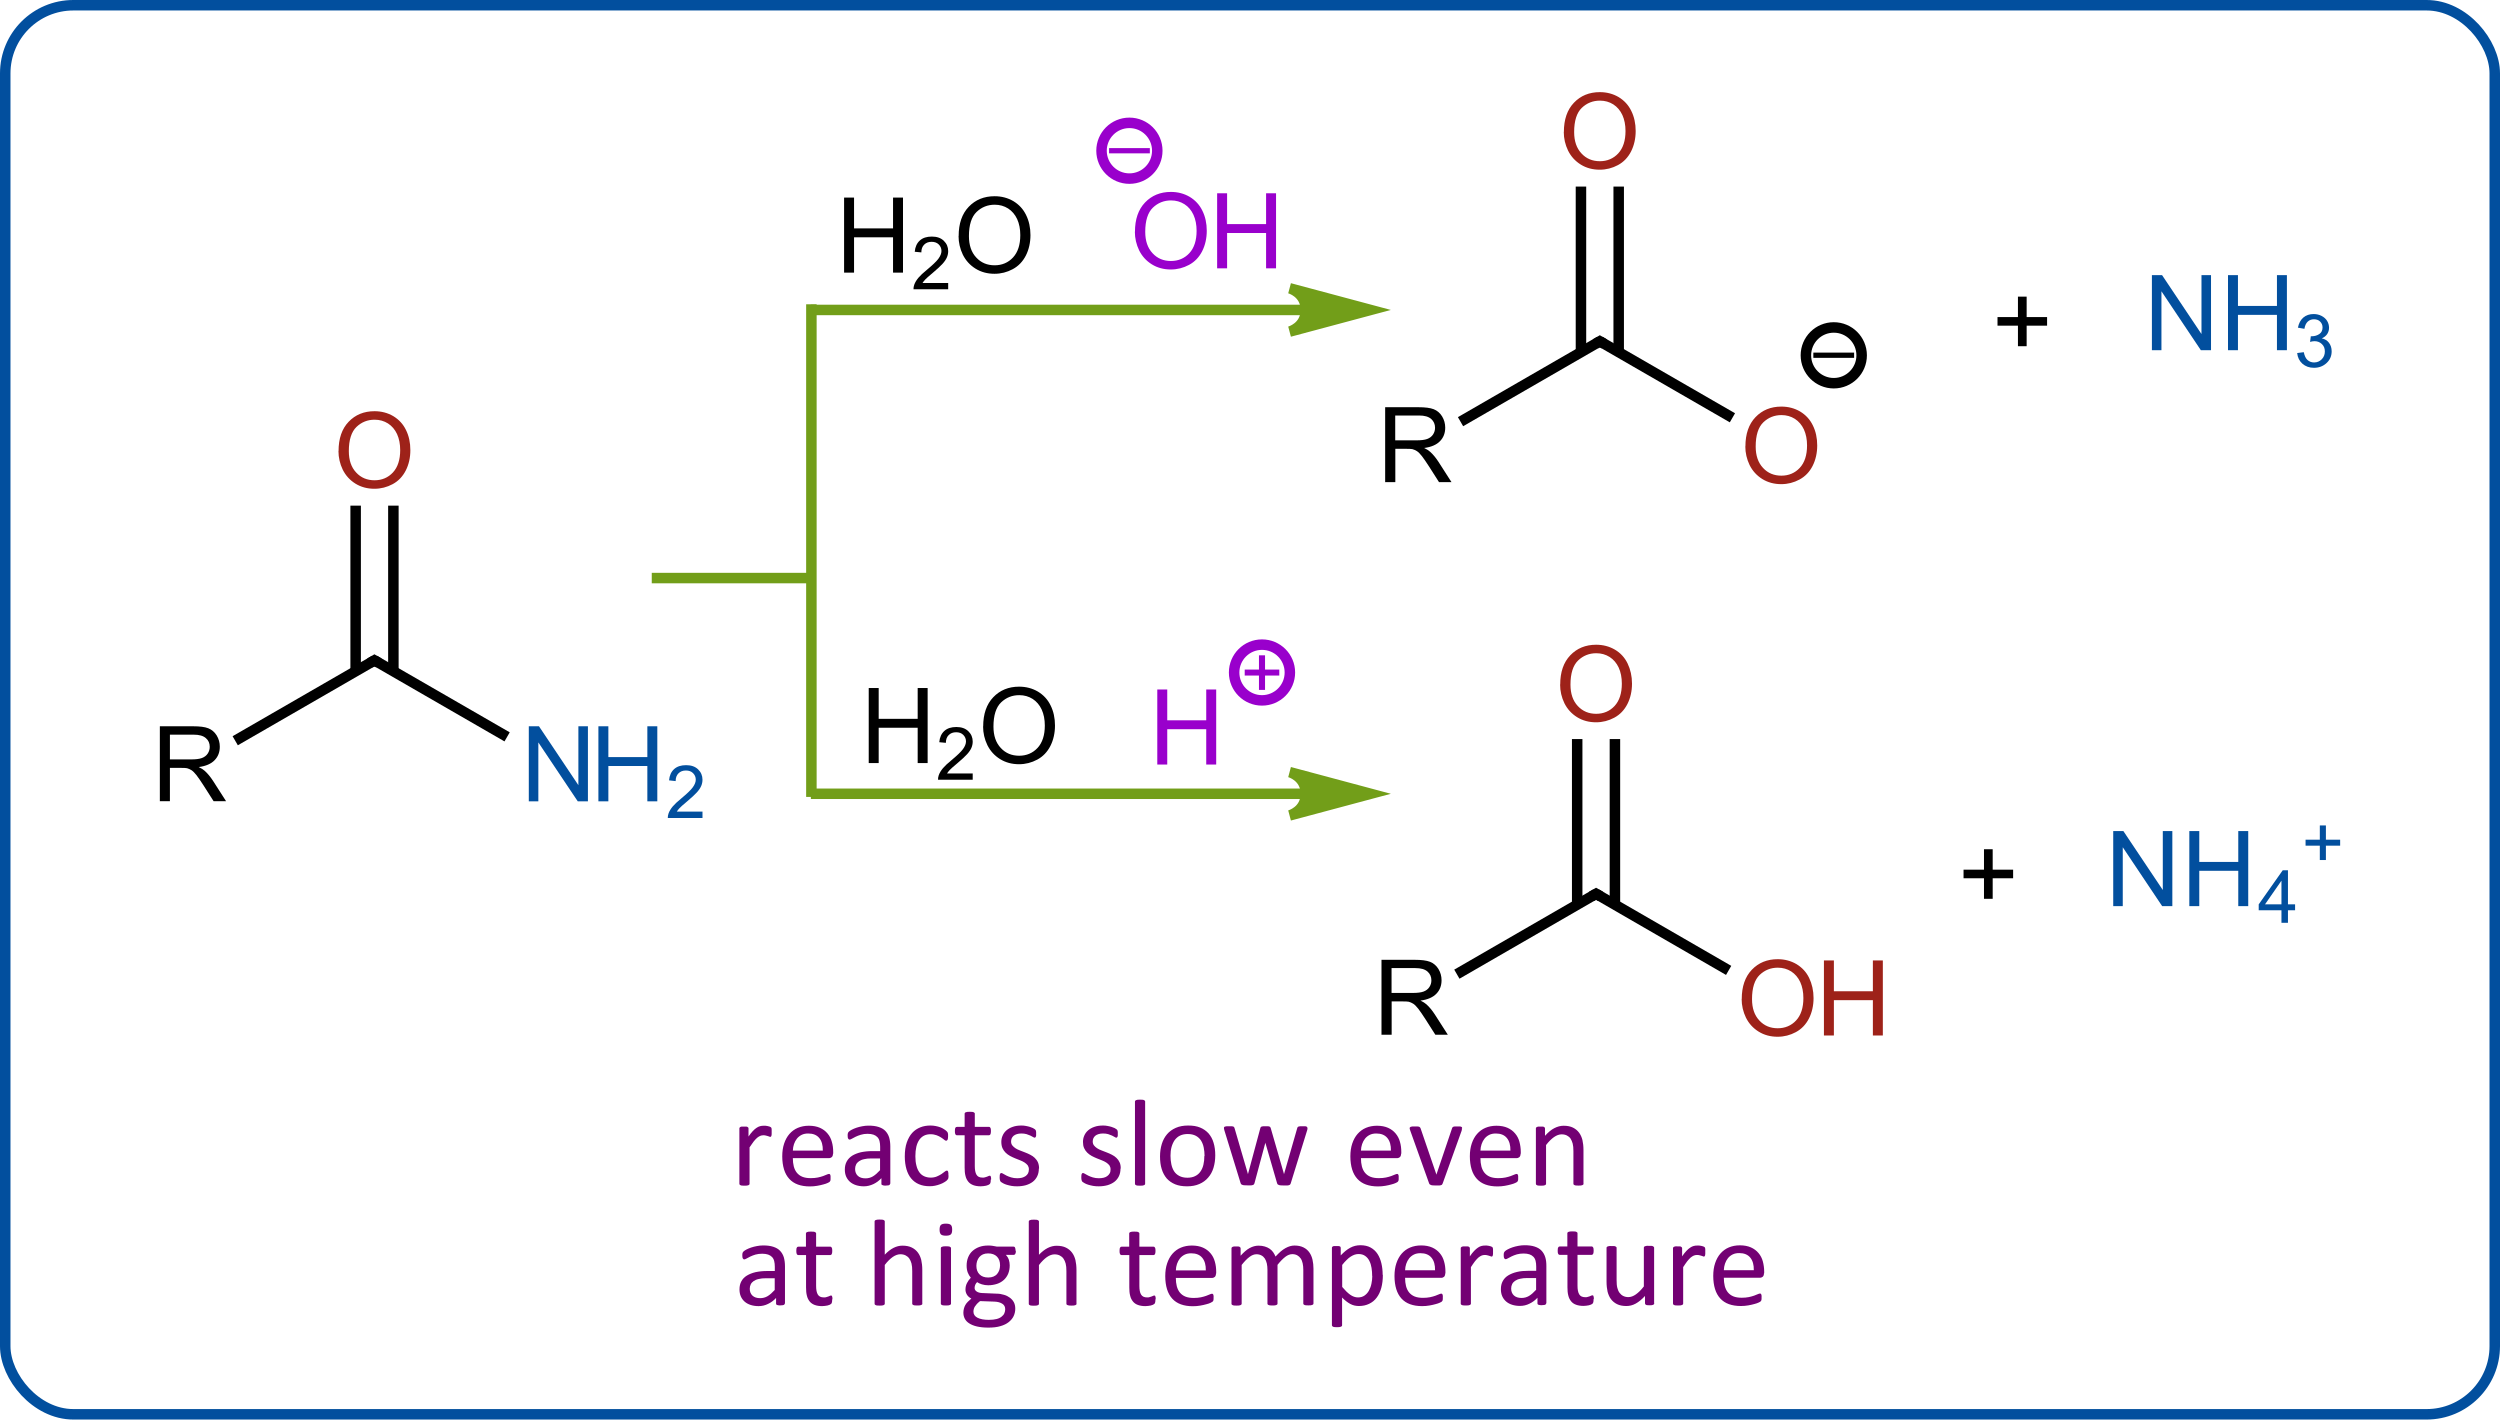 <?xml version="1.0" encoding="UTF-8"?><svg id="b" xmlns="http://www.w3.org/2000/svg" viewBox="0 0 238.51 135.43"><defs><style>.d{stroke-linecap:square;}.d,.e,.f,.g,.h{stroke-miterlimit:10;}.d,.e,.f,.g,.h,.i{fill:none;}.d,.e,.i{stroke:#000;}.f{stroke:#024f9e;}.g{stroke:#729e19;}.h{stroke:#90c;}.i{stroke-miterlimit:5;}.j,.k,.l,.m,.n,.o{stroke-width:0px;}.k{fill:#730073;}.l{fill:#729e19;}.m{fill:#90c;}.n{fill:#9e2219;}.o{fill:#024f9e;}</style></defs><g id="c"><path class="o" d="m205.3,33.41v-7.16h.97l3.76,5.62v-5.62h.91v7.16h-.97l-3.76-5.62v5.62h-.91Zm7.26,0v-7.16h.95v2.94h3.72v-2.94h.95v7.16h-.95v-3.37h-3.72v3.37h-.95Z"/><path class="o" d="m219.17,33.68l.62-.08c.07.35.19.6.36.75.17.15.38.23.62.23.29,0,.53-.1.73-.3s.3-.45.3-.75-.09-.52-.28-.7c-.18-.18-.42-.28-.7-.28-.12,0-.26.02-.43.07l.07-.54s.07,0,.1,0c.26,0,.5-.07.71-.21.21-.14.31-.35.31-.63,0-.23-.08-.41-.23-.56-.15-.15-.35-.22-.59-.22s-.44.08-.6.23c-.16.15-.26.38-.31.68l-.62-.11c.08-.41.25-.73.51-.96.27-.23.6-.34.99-.34.27,0,.53.06.76.18.23.12.41.28.53.48.12.2.18.42.18.65s-.06.41-.17.59c-.12.18-.29.32-.52.42.3.07.53.21.69.43.16.22.25.48.25.81,0,.44-.16.81-.48,1.11-.32.3-.72.46-1.21.46-.44,0-.8-.13-1.1-.39-.29-.26-.46-.6-.5-1.02Z"/><path class="o" d="m201.61,86.45v-7.16h.97l3.76,5.62v-5.62h.91v7.16h-.97l-3.76-5.62v5.62h-.91Zm7.26,0v-7.16h.95v2.94h3.72v-2.94h.95v7.16h-.95v-3.37h-3.72v3.37h-.95Z"/><path class="o" d="m217.66,88.04v-1.2h-2.17v-.56l2.29-3.25h.5v3.25h.68v.56h-.68v1.2h-.62Zm0-1.76v-2.26l-1.57,2.26h1.57Z"/><path class="o" d="m221.32,82.05v-1.37h-1.36v-.57h1.36v-1.36h.58v1.36h1.36v.57h-1.36v1.37h-.58Z"/><path class="k" d="m73.62,107.99c0,.09,0,.16,0,.22s-.01.1-.02.14c-.01.03-.03.06-.04.08s-.04.03-.07.03-.07,0-.11-.03c-.04-.02-.1-.04-.15-.05-.06-.02-.12-.03-.19-.05-.07-.02-.15-.02-.23-.02-.1,0-.19.02-.29.06-.09.04-.19.1-.3.19-.1.09-.21.21-.33.36-.11.15-.24.33-.38.54v3.47s0,.06-.02.08c-.02.02-.04.04-.08.06s-.08.03-.15.04c-.06,0-.14.01-.24.01s-.17,0-.23-.01c-.06,0-.11-.02-.15-.04s-.06-.03-.08-.06c-.01-.02-.02-.05-.02-.08v-5.27s0-.06.02-.08.04-.04.07-.06.08-.03.13-.04c.05,0,.13,0,.22,0s.16,0,.21,0c.06,0,.1.02.13.04.03.02.05.04.07.06s.02.05.02.08v.77c.14-.21.28-.38.41-.52s.25-.24.36-.31c.11-.08.23-.13.34-.16s.22-.04.34-.04c.05,0,.11,0,.17,0,.06,0,.13.02.2.03.07.02.13.03.19.05s.1.04.12.06c.02.02.04.04.05.06,0,.02.01.04.02.07,0,.03,0,.07.01.12,0,.05,0,.12,0,.21Z"/><path class="k" d="m79.47,110.06c0,.15-.04.26-.11.33-.08.06-.16.1-.26.1h-3.46c0,.29.03.56.09.79.06.23.16.44.29.6.14.17.31.3.53.39.22.09.49.13.8.13.25,0,.47-.02.67-.06.2-.04.36-.09.51-.14s.26-.1.35-.14c.09-.04.16-.06.21-.06.03,0,.05,0,.07.02s.04.03.05.06.02.07.03.11c0,.05,0,.11,0,.18,0,.05,0,.09,0,.13s0,.07-.01.1c0,.03-.02.06-.03.08-.01.02-.03.05-.05.07-.02.02-.08.06-.19.11s-.24.1-.41.14c-.17.05-.36.09-.58.13-.22.04-.46.06-.71.06-.43,0-.81-.06-1.14-.18-.33-.12-.6-.3-.82-.54-.22-.24-.39-.54-.5-.9-.11-.36-.17-.78-.17-1.25s.06-.86.18-1.22c.12-.36.29-.67.51-.92.22-.25.49-.45.8-.58.31-.13.66-.2,1.05-.2.41,0,.77.07,1.06.2.29.13.53.31.72.54.19.22.33.49.41.79.09.3.13.63.13.97v.18Zm-.97-.29c.01-.51-.1-.91-.34-1.2-.24-.29-.59-.43-1.05-.43-.24,0-.45.04-.63.13-.18.09-.33.21-.45.36-.12.15-.21.32-.28.52-.07.2-.1.4-.11.62h2.86Zm6.42,3.16s-.02.08-.05.11-.07.04-.13.05-.13.02-.24.02-.18,0-.24-.02-.1-.03-.13-.05c-.03-.02-.04-.06-.04-.11v-.53c-.23.25-.49.44-.77.57s-.58.21-.9.21c-.28,0-.53-.04-.75-.11-.22-.07-.42-.18-.57-.31s-.28-.3-.37-.5c-.09-.2-.13-.43-.13-.68,0-.3.06-.55.18-.77.12-.22.29-.4.52-.55.23-.14.5-.25.83-.33.33-.07.7-.11,1.11-.11h.73v-.41c0-.2-.02-.38-.06-.54-.04-.16-.11-.29-.21-.39-.1-.1-.22-.18-.37-.23-.15-.05-.34-.08-.56-.08-.24,0-.45.03-.64.09-.19.06-.36.12-.5.19-.14.07-.26.13-.36.19-.1.06-.17.08-.21.08-.03,0-.06,0-.08-.02-.02-.02-.04-.04-.06-.07-.02-.03-.03-.07-.04-.12,0-.05-.01-.1-.01-.16,0-.1,0-.17.02-.23.01-.06.05-.11.1-.16.05-.05.14-.11.27-.18.13-.07.28-.13.45-.19.17-.06.35-.1.55-.14.2-.04.4-.06.6-.06.38,0,.7.04.97.13.27.09.48.21.64.38s.28.37.36.62c.07.25.11.53.11.86v3.56Zm-.96-2.41h-.83c-.27,0-.5.02-.69.07-.2.04-.36.11-.49.2-.13.09-.22.19-.28.32-.06.12-.09.26-.09.42,0,.27.09.49.26.65.17.16.42.24.73.24.25,0,.49-.06.71-.19.22-.13.44-.33.68-.59v-1.12Zm6.53,1.6c0,.07,0,.12,0,.17,0,.05-.01.09-.02.12,0,.03-.02.06-.04.09s-.04.06-.09.11c-.05.05-.13.11-.25.18-.12.07-.25.14-.4.19-.15.06-.31.1-.48.14-.17.04-.35.05-.53.05-.38,0-.71-.06-1.01-.19-.29-.12-.54-.31-.74-.55s-.35-.54-.45-.88c-.1-.35-.16-.75-.16-1.21,0-.52.06-.97.19-1.34.13-.37.3-.68.52-.92.22-.24.48-.41.78-.53.3-.12.62-.17.97-.17.17,0,.33.02.49.05s.3.07.44.12c.13.05.25.11.35.18.1.07.18.12.23.17.05.05.08.08.1.11.02.03.03.06.04.1.01.04.02.08.02.13,0,.05,0,.11,0,.18,0,.15-.02.26-.05.32-.04.06-.08.09-.13.09-.06,0-.13-.03-.2-.1-.08-.06-.17-.14-.29-.21-.12-.08-.26-.15-.42-.21-.17-.06-.36-.1-.59-.1-.46,0-.82.18-1.07.54s-.37.88-.37,1.56c0,.34.03.64.1.89.06.26.16.47.28.64s.28.3.46.38c.18.08.39.13.62.13s.42-.04.59-.11c.17-.07.31-.15.44-.23.12-.08.23-.16.31-.23.08-.07.15-.1.2-.1.03,0,.05,0,.07.02.02.02.04.04.05.08.01.04.02.08.03.14,0,.06,0,.12,0,.2Zm4.03.42c0,.11,0,.2-.02.27-.02.07-.04.12-.07.15-.03.03-.08.06-.14.09-.06.03-.13.05-.21.07-.08.02-.17.03-.25.04-.09.01-.18.02-.27.02-.27,0-.51-.04-.7-.11s-.36-.18-.48-.33-.22-.33-.27-.56c-.06-.22-.08-.49-.08-.79v-3.08h-.74c-.06,0-.11-.03-.14-.09-.04-.06-.05-.16-.05-.3,0-.07,0-.14.01-.19,0-.05.02-.09.04-.13s.04-.06.06-.07c.03-.01.05-.02.09-.02h.73v-1.25s0-.05.02-.08c.01-.02.04-.04.08-.06.04-.02.09-.03.15-.04.06,0,.14-.01.23-.01s.18,0,.24.01c.06,0,.11.02.15.04s.06.04.08.06c.02.02.02.05.02.08v1.25h1.35s.06,0,.08.02c.02.01.04.04.06.07.02.03.03.08.04.13,0,.05.01.11.01.19,0,.14-.02.24-.05.3-.04.06-.08.09-.14.09h-1.35v2.94c0,.36.05.64.16.82.11.19.3.28.58.28.09,0,.17,0,.24-.03s.13-.04.19-.06c.05-.02.1-.04.14-.06s.07-.03.11-.03c.02,0,.04,0,.06.01.02,0,.03.03.04.06,0,.03.02.06.03.11,0,.05.01.11.01.18Zm4.59-1.05c0,.27-.05.51-.15.72-.1.21-.24.39-.42.53-.18.14-.4.25-.66.33-.25.07-.53.11-.84.11-.19,0-.37-.01-.54-.04-.17-.03-.32-.07-.46-.11-.13-.04-.25-.09-.34-.14-.09-.05-.16-.09-.21-.13-.04-.04-.07-.09-.09-.16s-.03-.17-.03-.29c0-.07,0-.14.01-.19,0-.05.02-.09.03-.12.01-.03.03-.05.05-.07.02-.01.05-.02.07-.02.04,0,.11.03.19.08.08.05.19.11.31.17.12.06.27.12.44.17.17.05.36.08.58.08.16,0,.31-.02.45-.05.13-.04.25-.09.35-.16.1-.07.17-.16.23-.26.05-.11.08-.23.08-.38s-.04-.27-.11-.38c-.08-.1-.18-.19-.3-.27-.12-.08-.27-.15-.42-.21-.16-.06-.32-.12-.48-.19s-.33-.14-.49-.23-.3-.19-.42-.31-.23-.27-.3-.43-.11-.37-.11-.6c0-.21.04-.41.12-.59.08-.19.2-.36.36-.5.16-.14.36-.26.6-.34.24-.09.52-.13.84-.13.14,0,.28.01.42.04s.27.05.38.09c.11.04.21.07.29.11.08.04.14.08.18.11.04.03.07.06.08.08s.02.05.03.08.01.07.02.11c0,.04,0,.1,0,.16,0,.07,0,.12,0,.17,0,.05-.02.09-.03.12-.01.03-.03.05-.05.07-.02.01-.04.02-.06.02-.04,0-.09-.02-.15-.06-.07-.04-.15-.09-.26-.14s-.23-.09-.37-.14c-.14-.04-.31-.06-.49-.06-.16,0-.31.02-.43.06s-.23.09-.31.16c-.08.07-.14.15-.18.24-.04.09-.06.2-.06.3,0,.15.04.28.12.38.08.1.18.19.3.27s.27.15.43.21c.16.06.32.13.49.19s.33.14.49.22c.16.08.31.18.43.3s.23.26.3.42.11.36.11.59Z"/><path class="k" d="m106.9,111.49c0,.27-.05.51-.15.72-.1.21-.24.39-.42.53-.18.14-.4.25-.66.33-.25.07-.53.11-.84.11-.19,0-.37-.01-.54-.04-.17-.03-.32-.07-.46-.11-.13-.04-.25-.09-.34-.14-.09-.05-.16-.09-.21-.13-.04-.04-.07-.09-.09-.16s-.03-.17-.03-.29c0-.07,0-.14.01-.19,0-.05.02-.09.03-.12.01-.03.03-.05.05-.07.02-.01.05-.02.07-.02.04,0,.11.03.19.08.08.05.19.11.31.17s.27.12.44.17c.17.05.36.08.58.08.16,0,.31-.02.45-.05s.25-.09.35-.16.17-.16.23-.26.08-.23.08-.38-.04-.27-.11-.38c-.08-.1-.18-.19-.3-.27-.12-.08-.27-.15-.42-.21-.16-.06-.32-.12-.48-.19s-.33-.14-.49-.23-.3-.19-.42-.31-.23-.27-.3-.43c-.08-.17-.11-.37-.11-.6,0-.21.04-.41.12-.59.08-.19.2-.36.36-.5.16-.14.36-.26.6-.34.24-.09.52-.13.84-.13.14,0,.28.01.42.04s.27.05.38.09c.11.04.21.07.29.11.08.04.14.08.18.11.04.03.07.06.08.08s.02.05.03.08.01.07.02.11c0,.04,0,.1,0,.16,0,.07,0,.12,0,.17,0,.05-.02.09-.03.12-.01.03-.03.05-.05.07-.02.01-.04.02-.06.02-.04,0-.09-.02-.15-.06-.07-.04-.15-.09-.26-.14s-.23-.09-.37-.14c-.14-.04-.31-.06-.49-.06-.16,0-.31.02-.43.06s-.23.09-.31.16-.14.15-.18.24c-.04.09-.06.2-.06.3,0,.15.04.28.12.38.08.1.18.19.3.27s.27.15.43.21c.16.06.32.13.49.19s.33.14.49.22c.16.08.31.18.43.3.13.12.23.26.3.42.08.16.11.36.11.59Zm2.35,1.44s0,.06-.02.08c-.02.02-.04.04-.08.06-.04.02-.08.03-.15.04s-.14.01-.24.01-.17,0-.23-.01c-.06,0-.11-.02-.15-.04-.04-.02-.06-.03-.08-.06-.01-.02-.02-.05-.02-.08v-7.83s0-.06.02-.08.04-.04.08-.06c.04-.02.09-.03.15-.04.06,0,.14-.01.23-.01s.18,0,.24.01c.06,0,.11.02.15.04.04.02.06.04.08.06.02.02.02.05.02.08v7.83Zm6.69-2.7c0,.43-.06.83-.17,1.19-.11.36-.28.67-.51.93-.22.26-.51.47-.84.61-.34.15-.73.22-1.17.22s-.81-.06-1.13-.19c-.32-.13-.59-.32-.81-.56-.21-.25-.37-.54-.48-.9-.11-.35-.16-.75-.16-1.2,0-.43.06-.83.17-1.19s.28-.67.5-.93c.22-.26.5-.46.84-.61s.73-.22,1.18-.22.81.06,1.13.19.59.32.81.56c.21.25.38.54.48.9.11.35.16.75.16,1.19Zm-1.02.06c0-.29-.03-.55-.08-.81-.05-.25-.14-.48-.26-.67-.12-.19-.29-.34-.49-.45-.21-.11-.46-.17-.77-.17-.29,0-.53.05-.74.15-.21.1-.37.25-.51.43-.13.19-.23.41-.3.66s-.1.53-.1.83.03.56.08.81.14.48.26.67c.12.19.29.34.5.45s.46.17.77.17c.28,0,.53-.05.73-.15.21-.1.38-.24.51-.43.13-.18.23-.4.29-.66.06-.25.09-.53.09-.84Zm9.82-2.65s0,.06-.01.1c0,.04-.02.09-.04.15l-1.55,5.01s-.03.08-.06.11-.06.05-.11.06c-.04.02-.11.03-.18.03s-.18,0-.29,0-.22,0-.3-.01c-.08,0-.15-.02-.2-.04-.05-.02-.08-.04-.11-.06-.02-.03-.04-.06-.05-.1l-1.11-3.83v-.05s-.02.05-.02.05l-1.03,3.83s-.03.08-.06.11-.06.05-.11.06c-.05.02-.12.03-.2.03-.08,0-.18,0-.3,0s-.22,0-.3-.01c-.08,0-.14-.02-.19-.04-.05-.02-.08-.04-.11-.06-.02-.03-.04-.06-.05-.1l-1.54-5.01c-.02-.06-.03-.11-.04-.15s-.01-.07-.01-.1c0-.04,0-.06.02-.09.02-.02.04-.04.08-.05.04-.01.09-.02.15-.03.06,0,.14,0,.23,0,.11,0,.2,0,.26,0,.07,0,.12.02.15.03.04.01.06.03.08.06.02.03.03.06.04.09l1.27,4.35v.05s.02-.05.02-.05l1.17-4.35s.02-.07.04-.09c.02-.03.04-.04.08-.06.04-.01.08-.02.14-.03.06,0,.14,0,.24,0s.17,0,.23,0c.06,0,.11.02.14.03.04.01.06.03.08.06s.03.05.04.08l1.26,4.36v.05s.02-.05.02-.05l1.25-4.35s.02-.07.04-.09c.02-.03.04-.04.08-.06.04-.01.09-.02.15-.03.06,0,.15,0,.25,0,.09,0,.17,0,.23,0,.06,0,.1.01.13.03.03.02.06.03.07.05s.02.05.02.08Z"/><path class="k" d="m133.67,110.06c0,.15-.04.26-.11.33-.08.06-.16.1-.26.1h-3.46c0,.29.03.56.09.79s.16.44.29.6c.14.17.31.3.53.39.22.09.49.13.8.13.25,0,.47-.02.67-.06.2-.04.36-.09.51-.14.14-.05.26-.1.35-.14.09-.04.16-.06.21-.06.03,0,.05,0,.07.02s.04.03.05.06.02.07.03.11c0,.05,0,.11,0,.18,0,.05,0,.09,0,.13s0,.07-.01.1c0,.03-.02.06-.03.08-.01.02-.03.05-.05.07-.02.02-.08.06-.19.11s-.24.1-.41.14c-.17.05-.36.09-.58.13-.22.04-.46.06-.71.06-.43,0-.81-.06-1.14-.18-.33-.12-.6-.3-.82-.54-.22-.24-.39-.54-.5-.9-.11-.36-.17-.78-.17-1.25,0-.45.06-.86.18-1.22.12-.36.29-.67.51-.92.22-.25.49-.45.8-.58.31-.13.66-.2,1.05-.2.41,0,.77.07,1.06.2.29.13.53.31.72.54s.33.49.41.79c.09.3.13.63.13.97v.18Zm-.97-.29c.01-.51-.1-.91-.34-1.2s-.59-.43-1.05-.43c-.24,0-.45.04-.63.13-.18.09-.33.21-.45.36-.12.15-.21.32-.28.52-.07.2-.1.4-.11.62h2.86Zm6.77-2.13s0,.03,0,.05,0,.04,0,.06c0,.02,0,.04-.01.06s-.01.05-.02.08l-1.8,5.01s-.04.08-.06.11-.06.05-.11.06c-.05.02-.12.03-.19.03s-.18,0-.29,0-.21,0-.29-.01c-.08,0-.14-.02-.19-.04-.05-.02-.09-.04-.11-.06s-.05-.06-.06-.1l-1.79-5.01s-.03-.09-.04-.12c0-.04-.02-.06-.02-.08,0-.02,0-.03,0-.04,0-.03,0-.06.02-.08.02-.02.04-.04.08-.06.04-.01.09-.02.15-.03.06,0,.14,0,.23,0,.11,0,.2,0,.27,0,.07,0,.12.02.16.03.04.02.06.04.08.06.02.02.03.05.05.09l1.49,4.35.02.07.02-.07,1.47-4.35s.02-.06.04-.09.05-.04.08-.06c.04-.02.09-.03.15-.03.06,0,.15,0,.25,0,.09,0,.16,0,.22,0,.06,0,.1.01.14.03.03.02.06.03.07.06s.02.05.02.08Zm5.6,2.42c0,.15-.04.26-.11.33-.08.06-.16.1-.26.1h-3.46c0,.29.03.56.09.79s.16.44.29.6c.14.17.31.3.53.39.22.09.49.13.8.13.25,0,.47-.02.67-.06.2-.04.36-.09.51-.14s.26-.1.35-.14.16-.06.21-.06c.03,0,.05,0,.07.02.02.01.04.03.05.06.01.03.02.07.03.11,0,.05,0,.11,0,.18,0,.05,0,.09,0,.13,0,.04,0,.07-.01.1s-.02.06-.03.08-.03.05-.05.07c-.02.02-.08.06-.19.11s-.24.1-.41.14c-.17.05-.36.09-.58.13-.22.04-.46.06-.71.06-.43,0-.81-.06-1.14-.18-.33-.12-.6-.3-.82-.54-.22-.24-.39-.54-.5-.9s-.17-.78-.17-1.25.06-.86.18-1.22c.12-.36.29-.67.51-.92.22-.25.49-.45.8-.58.31-.13.66-.2,1.05-.2.41,0,.77.07,1.06.2.29.13.53.31.72.54.19.22.33.49.41.79s.13.63.13.97v.18Zm-.97-.29c.01-.51-.1-.91-.34-1.2s-.59-.43-1.05-.43c-.24,0-.45.04-.63.13-.18.09-.33.21-.45.36-.12.15-.21.32-.28.52-.07.2-.1.4-.11.62h2.86Zm6.98,3.15s0,.06-.02.08c-.02.02-.04.04-.08.06-.04.02-.08.03-.15.04-.06,0-.14.01-.23.01s-.18,0-.24-.01c-.06,0-.11-.02-.15-.04-.04-.02-.06-.03-.08-.06-.02-.02-.02-.05-.02-.08v-3.09c0-.3-.02-.54-.07-.73-.05-.18-.12-.34-.2-.47-.09-.13-.21-.23-.35-.3-.14-.07-.31-.11-.5-.11-.24,0-.48.09-.73.26-.24.17-.5.42-.76.76v3.69s0,.06-.02.08c-.02.02-.04.04-.08.06-.04.02-.08.03-.15.04-.06,0-.14.01-.24.01s-.17,0-.23-.01c-.06,0-.11-.02-.15-.04-.04-.02-.06-.03-.08-.06-.01-.02-.02-.05-.02-.08v-5.27s0-.06.02-.08c.01-.02.04-.04.07-.06.04-.02.08-.03.13-.04.05,0,.13,0,.22,0s.16,0,.21,0c.06,0,.1.02.13.04s.05.04.07.06c.01.02.02.05.02.08v.7c.3-.33.59-.58.89-.73.29-.15.59-.23.89-.23.35,0,.65.06.89.18.24.12.43.28.58.48.15.2.25.43.32.7.06.27.1.59.1.96v3.22Z"/><path class="k" d="m74.87,124.36s-.02.08-.05.11c-.03.02-.07.04-.13.05-.05.01-.13.02-.24.02s-.18,0-.24-.02c-.06-.01-.1-.03-.13-.05-.03-.02-.04-.06-.04-.11v-.53c-.23.25-.49.44-.77.57-.28.14-.58.21-.9.21-.28,0-.53-.04-.75-.11-.22-.07-.42-.18-.57-.31-.16-.14-.28-.3-.37-.5-.09-.2-.13-.43-.13-.68,0-.3.06-.55.18-.77.12-.22.29-.4.52-.54.23-.14.5-.25.83-.33.33-.07.7-.11,1.11-.11h.73v-.41c0-.2-.02-.38-.06-.54-.04-.16-.11-.29-.21-.39s-.22-.18-.37-.23-.34-.08-.56-.08c-.24,0-.45.03-.64.08-.19.06-.36.12-.5.19-.14.07-.26.13-.36.19-.1.06-.17.08-.21.08-.03,0-.06,0-.08-.02-.02-.02-.04-.04-.06-.07-.02-.03-.03-.07-.04-.12,0-.05-.01-.1-.01-.16,0-.1,0-.17.02-.23.01-.06.05-.11.1-.16.05-.05.14-.11.27-.18.13-.07.28-.13.45-.19.17-.06.35-.1.55-.14.2-.04.4-.06.6-.06.38,0,.7.04.97.13.27.09.48.21.64.38.16.17.28.37.36.62.07.25.11.53.11.86v3.56Zm-.96-2.41h-.83c-.27,0-.5.02-.69.07-.2.04-.36.11-.49.2-.13.09-.22.19-.28.32-.06.12-.09.26-.09.42,0,.27.09.49.26.65s.42.24.73.24c.25,0,.49-.06.71-.19.22-.13.44-.33.68-.59v-1.12Zm5.48,2.02c0,.11,0,.2-.02.27-.02.07-.04.12-.07.15-.03.03-.08.06-.14.09-.06.03-.13.05-.21.07-.08.02-.17.03-.25.04-.09.01-.18.02-.27.02-.27,0-.51-.04-.7-.11s-.36-.18-.48-.33-.22-.33-.27-.56c-.06-.22-.08-.49-.08-.79v-3.08h-.74c-.06,0-.11-.03-.14-.09s-.05-.16-.05-.3c0-.07,0-.14.01-.19,0-.05.02-.09.04-.13s.04-.06.06-.07c.03-.01.05-.02.08-.02h.73v-1.25s0-.05.02-.08c.01-.02.04-.04.08-.06s.09-.03.15-.04c.06,0,.14-.01.23-.01s.18,0,.24.01c.06,0,.11.02.15.04s.06.04.08.06c.02.02.02.05.02.08v1.25h1.35s.06,0,.08.02c.02.01.04.04.06.07.02.03.03.08.04.13,0,.05.01.11.01.19,0,.14-.02.24-.05.3-.04.06-.08.09-.14.09h-1.35v2.94c0,.36.05.64.16.82.11.19.3.28.58.28.09,0,.17,0,.24-.03.07-.02.13-.04.19-.06.05-.02.1-.04.14-.06.04-.02.07-.03.11-.03.02,0,.04,0,.06.01.02,0,.03.03.04.06,0,.03.02.06.03.11,0,.05.01.11.01.18Z"/><path class="k" d="m88,124.36s0,.06-.02.08c-.02.02-.04.04-.08.06-.04.02-.08.03-.15.04-.06,0-.14.01-.23.01s-.18,0-.24-.01c-.06,0-.11-.02-.15-.04s-.06-.03-.08-.06c-.02-.02-.02-.05-.02-.08v-3.09c0-.3-.02-.54-.07-.73-.05-.18-.12-.34-.21-.47-.09-.13-.21-.23-.35-.3-.14-.07-.31-.11-.5-.11-.24,0-.48.09-.73.26-.24.17-.5.42-.76.76v3.69s0,.06-.02.08c-.02.02-.04.04-.08.06-.04.02-.08.03-.15.04-.06,0-.14.01-.24.01s-.17,0-.23-.01c-.06,0-.11-.02-.15-.04-.04-.02-.06-.03-.08-.06s-.02-.05-.02-.08v-7.83s0-.06.02-.08c.01-.02.04-.04.08-.06.04-.02.09-.03.15-.04.06,0,.14-.01.23-.01s.18,0,.24.01c.06,0,.11.02.15.04.04.02.06.04.08.06.02.02.02.05.02.08v3.16c.28-.29.56-.51.84-.65.28-.14.56-.21.85-.21.35,0,.65.06.89.18.24.12.43.28.58.48.15.2.25.43.32.7.06.27.1.59.1.97v3.21Zm2.73,0s0,.06-.02.08-.04.04-.08.06c-.04.02-.08.03-.15.04-.06,0-.14.01-.24.01s-.17,0-.23-.01c-.06,0-.11-.02-.15-.04-.04-.02-.06-.03-.08-.06s-.02-.05-.02-.08v-5.27s0-.05.02-.08.04-.04.08-.06c.04-.02.09-.03.15-.04.06,0,.14-.01.23-.01s.18,0,.24.01c.06,0,.11.02.15.04.04.02.06.04.08.06s.02.05.02.08v5.27Zm.11-7.05c0,.23-.04.38-.13.46s-.24.12-.47.12-.38-.04-.47-.12c-.08-.08-.13-.23-.13-.45s.04-.38.13-.46c.09-.08.24-.12.47-.12s.38.04.47.12.13.23.13.45Zm6.08,2.02c0,.14-.02.24-.06.3-.04.06-.08.09-.14.09h-.76c.14.14.23.3.29.47.05.17.08.35.08.53,0,.3-.05.57-.15.81-.1.23-.24.43-.42.59-.18.16-.4.29-.65.37s-.53.13-.83.13c-.21,0-.42-.03-.61-.09-.19-.06-.34-.13-.45-.21-.07.07-.13.15-.17.24-.04.09-.07.19-.07.31,0,.14.06.25.19.34s.3.14.51.15l1.38.06c.26,0,.5.04.72.11.22.06.41.16.57.28.16.12.29.27.38.44.09.17.13.38.13.61,0,.24-.05.47-.15.69-.1.22-.26.41-.47.58-.21.17-.48.3-.8.39-.32.1-.71.14-1.15.14s-.79-.04-1.09-.11-.54-.17-.74-.3c-.19-.12-.33-.27-.42-.45s-.13-.36-.13-.57c0-.13.02-.25.05-.38s.08-.24.14-.35c.06-.11.14-.21.24-.31.1-.1.21-.2.33-.3-.19-.1-.33-.22-.42-.37s-.14-.31-.14-.48c0-.24.05-.45.15-.64.1-.19.22-.36.36-.5-.12-.14-.22-.31-.29-.49-.07-.18-.11-.4-.11-.66,0-.3.05-.57.15-.81.1-.24.24-.44.42-.6.18-.16.4-.29.65-.38.25-.09.53-.13.82-.13.16,0,.31,0,.45.03.14.02.27.04.39.07h1.59c.07,0,.12.03.15.1s.05.16.05.3Zm-1.51,1.39c0-.36-.1-.64-.3-.84-.2-.2-.48-.3-.84-.3-.19,0-.35.03-.49.09-.14.06-.25.15-.35.26-.09.11-.16.24-.21.38-.04.14-.07.29-.07.45,0,.35.1.62.3.82.2.2.47.3.83.3.19,0,.36-.03.5-.09.14-.06.26-.14.35-.25s.16-.23.21-.37c.04-.14.07-.29.07-.44Zm.49,4.18c0-.23-.09-.4-.28-.52s-.44-.19-.75-.2l-1.37-.05c-.12.1-.23.19-.31.28-.08.09-.14.17-.19.25-.05.08-.08.16-.1.24s-.03.16-.03.24c0,.25.13.45.39.58.26.13.62.2,1.08.2.29,0,.54-.03.74-.08s.36-.13.48-.23c.12-.09.21-.2.26-.32.05-.12.08-.25.08-.38Zm6.81-.53s0,.06-.02.08c-.02.02-.04.04-.08.06s-.08.03-.15.04c-.06,0-.14.01-.23.01s-.18,0-.24-.01-.11-.02-.15-.04c-.04-.02-.06-.03-.08-.06-.02-.02-.02-.05-.02-.08v-3.09c0-.3-.02-.54-.07-.73-.05-.18-.12-.34-.21-.47-.09-.13-.21-.23-.35-.3-.14-.07-.31-.11-.5-.11-.24,0-.48.09-.73.26-.24.17-.5.42-.76.76v3.69s0,.06-.02.08c-.02.02-.04.04-.08.06-.04.02-.08.03-.15.04-.06,0-.14.01-.24.01s-.17,0-.23-.01c-.06,0-.11-.02-.15-.04-.04-.02-.06-.03-.08-.06s-.02-.05-.02-.08v-7.83s0-.06.02-.08c.01-.02.04-.04.08-.06.04-.02.09-.03.15-.04.06,0,.14-.01.23-.01s.18,0,.24.01c.06,0,.11.02.15.04.04.02.06.04.08.06.02.02.02.05.02.08v3.16c.28-.29.56-.51.84-.65.28-.14.56-.21.85-.21.35,0,.65.06.89.18s.43.28.58.48c.15.2.25.43.32.7.06.27.1.59.1.97v3.21Z"/><path class="k" d="m110.23,123.97c0,.11,0,.2-.02.27-.02.07-.04.12-.07.15-.03.03-.08.06-.14.09-.06.03-.13.05-.21.07-.08.02-.17.03-.25.04-.09.01-.18.02-.27.02-.27,0-.51-.04-.7-.11-.2-.07-.36-.18-.48-.33s-.22-.33-.27-.56c-.06-.22-.08-.49-.08-.79v-3.08h-.74c-.06,0-.11-.03-.14-.09-.04-.06-.05-.16-.05-.3,0-.07,0-.14.01-.19,0-.05.02-.09.04-.13.02-.03.04-.06.06-.07.03-.01.05-.02.08-.02h.73v-1.25s0-.05.02-.08c.01-.02.04-.04.08-.06.04-.02.09-.03.15-.04.06,0,.14-.01.23-.01s.18,0,.24.01c.06,0,.11.02.15.04.04.02.06.04.08.06.02.02.02.05.02.08v1.25h1.35s.06,0,.08.02c.02.01.04.04.06.07s.03.08.04.13.01.11.01.19c0,.14-.02.24-.05.3-.04.06-.08.09-.14.09h-1.35v2.94c0,.36.05.64.16.82.11.19.3.28.58.28.09,0,.17,0,.24-.03.07-.02.13-.04.19-.06.05-.02.1-.04.14-.06.04-.02.07-.03.11-.03.02,0,.04,0,.06.01s.03.03.04.06c0,.03.02.06.03.11s.01.11.01.18Zm5.78-2.48c0,.15-.04.26-.11.33-.08.06-.16.1-.26.1h-3.46c0,.29.03.56.09.79.06.23.16.44.29.6.14.17.31.3.53.39.22.09.49.13.8.13.25,0,.47-.02.67-.06.2-.04.36-.09.51-.14.14-.05.26-.1.35-.14.09-.04.16-.06.21-.06.03,0,.05,0,.07.02.02.01.04.03.05.06.01.03.02.07.03.11s0,.11,0,.18c0,.05,0,.09,0,.13,0,.04,0,.07-.01.1,0,.03-.02.06-.03.08s-.03.05-.05.07c-.02.02-.09.06-.19.11s-.24.1-.41.14c-.17.05-.36.09-.58.13-.22.04-.46.06-.71.06-.43,0-.81-.06-1.14-.18-.33-.12-.6-.3-.82-.54-.22-.24-.39-.54-.5-.9s-.17-.78-.17-1.25.06-.86.18-1.22c.12-.36.29-.67.51-.92.22-.25.49-.45.8-.58.31-.13.66-.2,1.05-.2.41,0,.77.07,1.06.2.29.13.53.31.72.54.19.22.33.49.41.79.09.3.13.63.13.97v.18Zm-.97-.29c.01-.51-.1-.91-.34-1.2-.24-.29-.59-.43-1.05-.43-.24,0-.45.04-.63.13-.18.09-.33.21-.45.36-.12.15-.21.32-.28.52-.07.2-.1.4-.11.62h2.86Zm10.27,3.15s0,.06-.02.08c-.02.02-.04.04-.08.06s-.08.03-.15.04c-.06,0-.14.01-.23.01s-.18,0-.24-.01c-.06,0-.11-.02-.15-.04s-.06-.03-.08-.06-.02-.05-.02-.08v-3.21c0-.22-.02-.43-.06-.61-.04-.18-.1-.34-.19-.47-.09-.13-.2-.23-.33-.3-.13-.07-.29-.11-.47-.11-.22,0-.45.09-.67.26s-.47.42-.74.76v3.69s0,.06-.02.08c-.02.02-.04.04-.08.06-.04.02-.09.03-.15.04-.06,0-.14.01-.23.01s-.17,0-.23-.01-.12-.02-.15-.04c-.04-.02-.06-.03-.08-.06s-.02-.05-.02-.08v-3.21c0-.22-.02-.43-.06-.61-.04-.18-.11-.34-.19-.47-.09-.13-.19-.23-.33-.3-.13-.07-.29-.11-.47-.11-.22,0-.45.09-.67.26-.23.17-.47.42-.74.76v3.69s0,.06-.02.08c-.02.02-.04.04-.08.06-.04.02-.08.03-.15.04-.06,0-.14.01-.24.01s-.17,0-.23-.01c-.06,0-.11-.02-.15-.04-.04-.02-.06-.03-.08-.06s-.02-.05-.02-.08v-5.27s0-.06.02-.08c.01-.02.04-.04.07-.06.04-.02.08-.03.13-.04s.13,0,.22,0,.16,0,.21,0c.06,0,.1.02.13.04s.05.04.07.06c.01.02.02.05.02.08v.7c.3-.33.58-.58.86-.73.28-.15.56-.23.85-.23.22,0,.42.03.59.08.17.05.33.12.46.21.13.09.25.2.34.33.09.13.17.27.23.42.18-.19.34-.35.5-.49.16-.13.31-.24.46-.32s.29-.14.43-.18c.14-.04.28-.06.42-.06.34,0,.62.06.86.18s.42.28.56.48c.14.2.24.43.3.7.06.27.09.55.09.85v3.33Zm6.62-2.72c0,.46-.05.87-.15,1.24-.1.37-.25.68-.44.93-.19.26-.43.45-.72.59-.29.14-.61.21-.98.21-.16,0-.3-.02-.43-.05-.13-.03-.26-.08-.39-.15-.13-.07-.25-.15-.38-.25s-.26-.22-.4-.36v2.64s0,.06-.02.08c-.02.02-.04.04-.08.06-.04.02-.08.03-.15.04s-.14.01-.24.01-.17,0-.23-.01c-.06,0-.11-.02-.15-.04-.04-.02-.06-.04-.08-.06-.01-.02-.02-.05-.02-.08v-7.37s0-.06.02-.09c.01-.02.04-.04.07-.06.04-.02.08-.03.13-.03.05,0,.12,0,.2,0,.08,0,.15,0,.2,0s.1.02.13.03c.04.02.06.03.07.06s.02.05.02.09v.71c.16-.16.31-.31.46-.43.15-.12.3-.22.45-.3.15-.08.3-.14.46-.18s.33-.06.5-.06c.38,0,.71.07.98.22.27.15.49.35.66.61s.29.56.37.9.12.7.12,1.09Zm-1.02.11c0-.27-.02-.53-.06-.78-.04-.25-.11-.48-.21-.67-.1-.2-.23-.35-.4-.47-.17-.12-.38-.18-.63-.18-.12,0-.25.02-.37.06s-.24.1-.37.18-.26.19-.39.32c-.14.13-.28.29-.43.48v2.1c.27.32.52.57.76.74.24.17.49.26.75.26.24,0,.45-.06.62-.18.17-.12.31-.27.42-.47.11-.2.19-.41.24-.66.05-.24.08-.49.08-.73Zm6.97-.26c0,.15-.04.26-.11.33-.08.06-.16.1-.26.1h-3.46c0,.29.03.56.09.79.06.23.16.44.29.6s.31.3.53.39.49.13.8.13c.25,0,.47-.02.67-.06.2-.04.36-.09.51-.14.14-.05.26-.1.35-.14.09-.04.16-.06.21-.06.03,0,.05,0,.07.02.02.01.04.03.05.06.01.03.02.07.03.11s0,.11,0,.18c0,.05,0,.09,0,.13,0,.04,0,.07-.01.1,0,.03-.02.06-.03.08-.01.02-.03.05-.05.07-.02.02-.08.06-.19.11s-.24.1-.41.14c-.17.05-.36.09-.58.13-.22.04-.46.06-.71.06-.43,0-.81-.06-1.14-.18s-.6-.3-.82-.54c-.22-.24-.39-.54-.5-.9-.11-.36-.17-.78-.17-1.25s.06-.86.18-1.22c.12-.36.29-.67.51-.92.22-.25.49-.45.8-.58.31-.13.66-.2,1.05-.2.41,0,.77.07,1.06.2.29.13.53.31.72.54.19.22.33.49.41.79.09.3.13.63.13.97v.18Zm-.97-.29c.01-.51-.1-.91-.34-1.2-.24-.29-.59-.43-1.05-.43-.24,0-.45.04-.63.13s-.33.21-.45.36c-.12.15-.21.32-.28.52s-.1.4-.11.62h2.86Zm5.53-1.78c0,.09,0,.16,0,.22,0,.06-.01.1-.02.14-.01.03-.03.06-.04.08-.02.02-.04.03-.07.03s-.07,0-.11-.03c-.04-.02-.1-.04-.15-.05-.06-.02-.12-.03-.19-.05s-.15-.02-.23-.02c-.1,0-.19.02-.29.06-.09.04-.19.1-.3.19-.1.09-.21.21-.33.36-.11.15-.24.33-.38.55v3.47s0,.06-.02.08c-.02.02-.04.04-.08.06-.04.02-.08.03-.15.04-.06,0-.14.01-.24.01s-.17,0-.23-.01c-.06,0-.11-.02-.15-.04-.04-.02-.06-.03-.08-.06s-.02-.05-.02-.08v-5.27s0-.06.02-.08c.01-.02.04-.04.07-.06.04-.02.08-.03.13-.04.05,0,.13,0,.22,0s.16,0,.21,0,.1.02.13.04c.03.02.05.04.07.06.01.02.02.05.02.08v.77c.14-.21.28-.38.41-.52.13-.13.25-.24.36-.31.11-.08.23-.13.34-.16.11-.03.22-.04.34-.04.05,0,.11,0,.17,0s.13.02.2.03c.07.02.13.03.19.05.06.02.1.04.12.06.02.02.04.04.05.06,0,.02.01.04.02.07s0,.07.01.12c0,.05,0,.12,0,.21Zm5.07,4.93s-.02.08-.05.11c-.03.02-.07.04-.13.05-.05.01-.13.02-.24.02s-.18,0-.24-.02c-.06-.01-.1-.03-.13-.05-.03-.02-.04-.06-.04-.11v-.53c-.23.25-.49.44-.77.57-.28.14-.58.21-.9.21-.28,0-.53-.04-.75-.11-.22-.07-.42-.18-.57-.31-.16-.14-.28-.3-.37-.5-.09-.2-.13-.43-.13-.68,0-.3.06-.55.18-.77.12-.22.29-.4.52-.54.23-.14.5-.25.83-.33s.7-.11,1.11-.11h.73v-.41c0-.2-.02-.38-.06-.54-.04-.16-.11-.29-.21-.39-.1-.1-.22-.18-.37-.23-.15-.05-.34-.08-.56-.08-.24,0-.45.03-.64.08-.19.06-.36.12-.5.19-.14.07-.26.13-.36.19-.1.06-.17.08-.21.08-.03,0-.06,0-.08-.02-.02-.02-.04-.04-.06-.07-.02-.03-.03-.07-.04-.12,0-.05-.01-.1-.01-.16,0-.1,0-.17.02-.23s.05-.11.1-.16.14-.11.27-.18c.13-.07.28-.13.45-.19.17-.06.35-.1.55-.14.2-.04.4-.06.6-.06.38,0,.7.04.97.13.27.09.48.21.64.38.16.17.28.37.36.62s.11.53.11.86v3.56Zm-.96-2.41h-.83c-.27,0-.5.02-.69.07-.2.04-.36.11-.49.2-.13.09-.22.19-.28.32-.06.12-.09.26-.09.42,0,.27.09.49.26.65.17.16.42.24.73.24.25,0,.49-.06.71-.19s.44-.33.68-.59v-1.12Zm5.48,2.02c0,.11,0,.2-.02.27-.02.07-.04.12-.07.15-.03.03-.08.06-.14.09-.06.03-.13.05-.21.07s-.17.03-.25.04c-.09.01-.18.02-.27.02-.27,0-.51-.04-.7-.11-.2-.07-.36-.18-.48-.33s-.22-.33-.27-.56c-.06-.22-.08-.49-.08-.79v-3.08h-.74c-.06,0-.11-.03-.14-.09-.04-.06-.05-.16-.05-.3,0-.07,0-.14.01-.19,0-.05.02-.09.04-.13.02-.03.04-.06.06-.07.03-.01.05-.02.08-.02h.73v-1.25s0-.05.02-.08c.01-.02.04-.04.08-.06.04-.02.09-.03.15-.04.06,0,.14-.01.23-.01s.18,0,.24.01c.06,0,.11.02.15.04.04.02.06.04.08.06.02.02.02.05.02.08v1.25h1.35s.06,0,.08.02c.02.01.04.04.06.07s.03.08.04.13.01.11.01.19c0,.14-.02.24-.05.3-.04.06-.08.09-.14.09h-1.35v2.94c0,.36.05.64.16.82.11.19.3.28.58.28.09,0,.17,0,.24-.03.07-.02.13-.04.19-.06.05-.02.1-.04.14-.06.04-.02.07-.03.11-.03.02,0,.04,0,.06.01s.03.03.04.06c0,.03.02.06.03.11s.01.11.01.18Zm5.79.39s0,.06-.02.08-.04.04-.07.06c-.04.02-.08.03-.14.04-.06,0-.13.01-.21.01-.09,0-.16,0-.22-.01-.06,0-.1-.02-.13-.04s-.06-.03-.07-.06-.02-.05-.02-.08v-.7c-.3.33-.6.57-.89.73s-.59.23-.89.23c-.35,0-.65-.06-.89-.18-.24-.12-.43-.28-.58-.48-.15-.2-.25-.44-.32-.7-.06-.27-.1-.59-.1-.98v-3.2s0-.06.02-.08c.01-.02.04-.04.08-.06s.09-.03.15-.04.14,0,.23,0,.17,0,.23,0c.06,0,.11.02.15.04.04.02.06.04.08.06.02.02.02.05.02.08v3.07c0,.31.02.56.07.74s.11.34.21.47.21.23.35.3.3.11.49.11c.24,0,.48-.09.72-.26.24-.17.5-.42.76-.76v-3.69s0-.06.02-.08c.01-.02.04-.04.08-.06.04-.02.09-.03.15-.04s.14,0,.24,0,.17,0,.23,0c.06,0,.11.02.15.04.04.02.06.04.08.06.02.02.03.05.03.08v5.27Zm4.87-4.93c0,.09,0,.16,0,.22,0,.06-.01.1-.02.14-.01.03-.03.06-.04.08-.02.02-.04.03-.07.03s-.07,0-.11-.03c-.04-.02-.1-.04-.15-.05-.06-.02-.12-.03-.19-.05-.07-.02-.15-.02-.23-.02-.1,0-.19.02-.29.06-.09.04-.19.1-.3.19-.1.09-.21.21-.33.36-.11.15-.24.33-.38.55v3.47s0,.06-.02.08-.04.04-.08.06c-.04.02-.08.03-.15.04-.06,0-.14.01-.24.01s-.17,0-.23-.01c-.06,0-.11-.02-.15-.04-.04-.02-.06-.03-.08-.06-.01-.02-.02-.05-.02-.08v-5.27s0-.06.02-.08c.01-.02.04-.04.07-.06.04-.02.08-.03.13-.04s.13,0,.22,0,.16,0,.21,0c.06,0,.1.02.13.04s.05.04.07.06c.01.02.02.05.02.08v.77c.14-.21.28-.38.41-.52s.25-.24.36-.31c.11-.08.23-.13.34-.16.11-.03.22-.04.34-.04.05,0,.11,0,.17,0,.06,0,.13.02.2.03s.13.03.19.05c.06.02.1.04.12.06.02.02.04.04.05.06,0,.02.01.04.02.07,0,.03,0,.07.01.12,0,.05,0,.12,0,.21Zm5.6,2.06c0,.15-.04.26-.11.33-.08.06-.16.1-.26.1h-3.46c0,.29.03.56.09.79.06.23.16.44.29.6.14.17.31.3.53.39.22.09.49.13.8.13.25,0,.47-.02.67-.06.2-.04.36-.09.51-.14.14-.05.26-.1.35-.14.09-.04.16-.06.21-.06.03,0,.05,0,.07.02.02.01.04.03.05.06.01.03.02.07.03.11s0,.11,0,.18c0,.05,0,.09,0,.13,0,.04,0,.07-.01.1,0,.03-.02.06-.03.08s-.03.05-.05.07c-.02.02-.08.06-.19.11s-.24.1-.41.14c-.17.05-.36.09-.58.13-.22.04-.46.06-.71.06-.43,0-.81-.06-1.14-.18-.33-.12-.6-.3-.82-.54s-.39-.54-.5-.9-.17-.78-.17-1.25.06-.86.18-1.22c.12-.36.29-.67.51-.92s.49-.45.8-.58c.31-.13.66-.2,1.05-.2.41,0,.77.07,1.06.2.29.13.53.31.72.54.19.22.33.49.41.79s.13.63.13.97v.18Zm-.97-.29c.01-.51-.1-.91-.34-1.2-.24-.29-.59-.43-1.05-.43-.24,0-.45.04-.63.13-.18.09-.33.21-.45.36-.12.15-.21.32-.28.52s-.1.4-.11.62h2.86Z"/><line class="g" x1="77.36" y1="29.57" x2="124.36" y2="29.57"/><line class="g" x1="62.18" y1="55.15" x2="77.41" y2="55.15"/><line class="g" x1="77.41" y1="76.03" x2="77.41" y2="29.03"/><path class="l" d="m130.76,29.57l-7.73,2.07s1.55-.41,1.55-2.07-1.55-2.07-1.55-2.07l7.73,2.07Z"/><path class="g" d="m130.76,29.57l-7.73,2.07s1.55-.41,1.55-2.07-1.55-2.07-1.55-2.07l7.73,2.07Z"/><line class="g" x1="77.36" y1="75.73" x2="124.36" y2="75.73"/><path class="l" d="m130.76,75.73l-7.73,2.07s1.55-.41,1.55-2.07-1.55-2.07-1.55-2.07l7.73,2.07Z"/><path class="g" d="m130.76,75.73l-7.73,2.07s1.55-.41,1.55-2.07-1.55-2.07-1.55-2.07l7.73,2.07Z"/><path class="j" d="m80.53,26.01v-7.16h.95v2.94h3.72v-2.94h.95v7.16h-.95v-3.37h-3.72v3.37h-.95Z"/><path class="j" d="m90.46,27.01v.59h-3.31c0-.15.02-.29.07-.43.08-.23.22-.45.4-.67.19-.22.45-.47.81-.76.54-.45.91-.8,1.1-1.06.19-.26.29-.51.29-.74,0-.24-.09-.45-.26-.62-.17-.17-.4-.25-.68-.25-.3,0-.53.09-.71.27s-.27.42-.27.74l-.63-.06c.04-.47.21-.83.49-1.08.28-.25.66-.37,1.14-.37s.86.13,1.14.4.42.6.42.99c0,.2-.04.4-.12.59-.08.19-.22.4-.41.61-.19.21-.51.51-.95.88-.37.31-.61.52-.71.63-.1.11-.19.22-.26.33h2.46Z"/><path class="j" d="m91.46,22.52c0-1.19.32-2.12.96-2.79.64-.67,1.46-1.01,2.47-1.01.66,0,1.26.16,1.79.47.53.32.94.76,1.21,1.32.28.56.42,1.21.42,1.92s-.15,1.38-.44,1.95c-.29.57-.71,1.01-1.25,1.3-.54.29-1.12.44-1.74.44-.67,0-1.28-.16-1.81-.49-.53-.33-.93-.77-1.21-1.33-.27-.56-.41-1.16-.41-1.79Zm.98.01c0,.86.23,1.54.7,2.04.46.5,1.05.74,1.75.74s1.3-.25,1.76-.75c.46-.5.69-1.21.69-2.13,0-.58-.1-1.09-.3-1.53-.2-.43-.49-.77-.86-1.01-.38-.24-.8-.36-1.28-.36-.67,0-1.25.23-1.73.69-.48.46-.73,1.23-.73,2.31Z"/><path class="j" d="m82.88,72.8v-7.16h.95v2.94h3.72v-2.94h.95v7.16h-.95v-3.37h-3.72v3.37h-.95Z"/><path class="j" d="m92.8,73.8v.59h-3.31c0-.15.02-.29.07-.43.08-.23.22-.45.4-.67.19-.22.45-.47.81-.76.54-.45.91-.8,1.1-1.06.19-.26.29-.51.29-.74,0-.24-.09-.45-.26-.62-.17-.17-.4-.25-.68-.25-.3,0-.53.09-.71.27s-.27.42-.27.74l-.63-.06c.04-.47.21-.83.49-1.08.28-.25.66-.37,1.14-.37s.86.13,1.14.4.42.6.42.99c0,.2-.04.4-.12.59-.08.19-.22.4-.41.61-.19.21-.51.51-.95.88-.37.31-.61.52-.71.63-.1.11-.19.22-.26.33h2.46Z"/><path class="j" d="m93.8,69.31c0-1.19.32-2.12.96-2.79.64-.67,1.46-1.01,2.47-1.01.66,0,1.26.16,1.79.47.53.32.94.76,1.21,1.32.28.56.42,1.21.42,1.92s-.15,1.38-.44,1.95c-.29.57-.71,1.01-1.25,1.3-.54.29-1.12.44-1.74.44-.67,0-1.28-.16-1.81-.49-.53-.33-.93-.77-1.21-1.33-.27-.56-.41-1.16-.41-1.79Zm.98.01c0,.86.23,1.54.7,2.04.46.5,1.05.74,1.75.74s1.3-.25,1.76-.75c.46-.5.69-1.21.69-2.13,0-.58-.1-1.09-.3-1.53-.2-.43-.49-.77-.86-1.01-.38-.24-.8-.36-1.28-.36-.67,0-1.25.23-1.73.69-.48.46-.73,1.23-.73,2.31Z"/><path class="j" d="m192.52,33.03v-1.96h-1.95v-.82h1.95v-1.95h.83v1.95h1.95v.82h-1.95v1.96h-.83Z"/><path class="j" d="m189.28,85.75v-1.96h-1.95v-.82h1.95v-1.95h.83v1.95h1.95v.82h-1.95v1.96h-.83Z"/><line class="e" x1="22.44" y1="70.67" x2="35.73" y2="63"/><line class="e" x1="35.73" y1="63" x2="48.38" y2="70.3"/><line class="e" x1="37.53" y1="64.04" x2="37.53" y2="48.24"/><line class="e" x1="33.93" y1="64.04" x2="33.93" y2="48.24"/><path class="j" d="m15.25,76.45v-7.16h3.17c.64,0,1.12.06,1.45.19.33.13.6.36.8.68.2.33.3.69.3,1.08,0,.51-.16.94-.49,1.28-.33.35-.84.57-1.52.66.25.12.44.24.57.36.28.25.54.57.79.95l1.25,1.95h-1.19l-.95-1.49c-.28-.43-.5-.76-.68-.99-.18-.23-.34-.39-.48-.48-.14-.09-.29-.15-.43-.19-.11-.02-.28-.03-.53-.03h-1.1v3.18h-.95Zm.95-4h2.04c.43,0,.77-.04,1.02-.13.24-.09.43-.23.56-.43s.19-.41.19-.64c0-.34-.12-.62-.37-.83-.25-.22-.63-.33-1.16-.33h-2.27v2.37Z"/><path class="i" d="m35.29,63.25l.43-.25.43.25"/><path class="n" d="m32.3,43.03c0-1.19.32-2.12.96-2.79.64-.67,1.46-1.01,2.47-1.01.66,0,1.26.16,1.79.47.53.32.94.76,1.21,1.32.28.56.42,1.21.42,1.92,0,.73-.15,1.38-.44,1.95-.29.57-.71,1.01-1.25,1.3-.54.29-1.12.44-1.74.44-.67,0-1.28-.16-1.81-.49-.53-.33-.93-.77-1.21-1.33-.27-.56-.41-1.16-.41-1.79Zm.98.01c0,.86.23,1.54.7,2.04.46.5,1.05.74,1.75.74s1.3-.25,1.76-.75c.46-.5.69-1.21.69-2.13,0-.58-.1-1.09-.3-1.53-.2-.43-.49-.77-.86-1.01-.38-.24-.8-.36-1.28-.36-.67,0-1.25.23-1.73.69-.48.46-.73,1.23-.73,2.31Z"/><path class="m" d="m108.28,22.11c0-1.19.32-2.12.96-2.79.64-.67,1.46-1.01,2.47-1.01.66,0,1.26.16,1.79.47.53.32.94.76,1.21,1.32.28.56.42,1.21.42,1.92s-.15,1.38-.44,1.95c-.29.57-.71,1.01-1.25,1.3-.54.29-1.12.44-1.74.44-.67,0-1.28-.16-1.81-.49-.53-.33-.93-.77-1.21-1.33-.27-.56-.41-1.16-.41-1.79Zm.98.01c0,.86.23,1.54.7,2.04.46.5,1.05.74,1.75.74s1.3-.25,1.76-.75c.46-.5.69-1.21.69-2.13,0-.58-.1-1.09-.3-1.53-.2-.43-.48-.77-.86-1.01-.38-.24-.8-.36-1.28-.36-.67,0-1.25.23-1.73.69-.48.46-.73,1.23-.73,2.31Z"/><path class="m" d="m116.12,25.6v-7.16h.95v2.94h3.72v-2.94h.95v7.16h-.95v-3.37h-3.72v3.37h-.95Z"/><path class="m" d="m105.81,14.63v-.5h3.89v.5h-3.89Z"/><circle class="h" cx="107.75" cy="14.38" r="2.66"/><path class="m" d="m110.41,72.94v-7.16h.95v2.94h3.72v-2.94h.95v7.16h-.95v-3.37h-3.72v3.37h-.95Z"/><path class="m" d="m120.11,65.82v-1.37h-1.36v-.57h1.36v-1.36h.58v1.36h1.36v.57h-1.36v1.37h-.58Z"/><circle class="h" cx="120.4" cy="64.16" r="2.66"/><line class="e" x1="139.34" y1="40.23" x2="152.63" y2="32.56"/><line class="e" x1="152.63" y1="32.56" x2="165.28" y2="39.86"/><line class="e" x1="154.43" y1="33.6" x2="154.43" y2="17.8"/><line class="e" x1="150.83" y1="33.6" x2="150.83" y2="17.8"/><path class="j" d="m132.15,46.01v-7.16h3.17c.64,0,1.12.06,1.46.19.33.13.6.36.8.68.2.33.3.69.3,1.08,0,.51-.16.94-.49,1.28-.33.35-.84.57-1.52.66.25.12.44.24.57.36.28.25.54.57.79.95l1.25,1.95h-1.19l-.95-1.49c-.28-.43-.5-.76-.68-.99-.18-.23-.34-.39-.48-.48-.14-.09-.29-.15-.43-.19-.11-.02-.28-.03-.53-.03h-1.1v3.18h-.95Zm.95-4h2.04c.43,0,.77-.04,1.02-.13.24-.09.43-.23.56-.43.13-.2.19-.41.19-.64,0-.34-.12-.62-.37-.84-.25-.22-.63-.33-1.16-.33h-2.27v2.37Z"/><path class="i" d="m153.06,32.81l-.43-.25-.43.25"/><path class="n" d="m166.52,42.59c0-1.19.32-2.12.96-2.79.64-.67,1.46-1.01,2.47-1.01.66,0,1.26.16,1.79.47.53.32.94.76,1.21,1.32.28.56.42,1.21.42,1.92s-.15,1.38-.44,1.95c-.29.57-.71,1.01-1.25,1.3-.54.29-1.12.44-1.74.44-.67,0-1.28-.16-1.81-.49-.53-.33-.93-.77-1.21-1.33-.27-.56-.41-1.16-.41-1.79Zm.98.01c0,.86.23,1.54.7,2.04.46.5,1.05.74,1.75.74s1.3-.25,1.76-.75c.46-.5.69-1.21.69-2.13,0-.58-.1-1.09-.3-1.53-.2-.43-.49-.77-.86-1.01-.38-.24-.8-.36-1.28-.36-.67,0-1.25.23-1.73.69-.48.46-.73,1.23-.73,2.31Z"/><path class="j" d="m173,34.14v-.5h3.89v.5h-3.89Z"/><circle class="d" cx="174.95" cy="33.9" r="2.66"/><path class="n" d="m149.2,12.59c0-1.19.32-2.12.96-2.79.64-.67,1.46-1.01,2.47-1.01.66,0,1.26.16,1.79.47.53.32.94.76,1.21,1.32.28.56.42,1.21.42,1.92s-.15,1.38-.44,1.95c-.29.57-.71,1.01-1.25,1.3-.54.29-1.12.44-1.74.44-.67,0-1.28-.16-1.81-.49-.53-.33-.93-.77-1.21-1.33-.27-.56-.41-1.16-.41-1.79Zm.98.01c0,.86.23,1.54.7,2.04.46.5,1.05.74,1.75.74s1.3-.25,1.76-.75c.46-.5.69-1.21.69-2.13,0-.58-.1-1.09-.3-1.53-.2-.43-.49-.77-.86-1.01-.38-.24-.8-.36-1.28-.36-.67,0-1.25.23-1.73.69-.48.46-.73,1.23-.73,2.31Z"/><line class="e" x1="138.99" y1="92.94" x2="152.27" y2="85.27"/><line class="e" x1="152.27" y1="85.27" x2="164.92" y2="92.58"/><line class="e" x1="154.07" y1="86.31" x2="154.07" y2="70.51"/><line class="e" x1="150.47" y1="86.31" x2="150.47" y2="70.51"/><path class="j" d="m131.8,98.73v-7.16h3.17c.64,0,1.12.06,1.46.19.33.13.6.36.8.68.2.33.3.69.3,1.08,0,.51-.16.94-.49,1.28-.33.35-.84.57-1.52.66.25.12.44.24.57.36.28.25.54.57.79.95l1.25,1.95h-1.19l-.95-1.49c-.28-.43-.5-.76-.68-.99-.18-.23-.34-.39-.48-.48-.14-.09-.29-.15-.43-.19-.11-.02-.28-.03-.53-.03h-1.1v3.18h-.95Zm.95-4h2.04c.43,0,.77-.04,1.02-.13.24-.09.43-.23.56-.43.13-.2.19-.41.19-.64,0-.34-.12-.62-.37-.84-.25-.22-.63-.33-1.16-.33h-2.27v2.37Z"/><path class="i" d="m152.7,85.52l-.43-.25-.43.25"/><path class="n" d="m166.17,95.31c0-1.19.32-2.12.96-2.79.64-.67,1.46-1.01,2.47-1.01.66,0,1.26.16,1.79.47.53.32.94.76,1.21,1.32s.42,1.21.42,1.92-.15,1.38-.44,1.95c-.29.57-.71,1.01-1.25,1.3s-1.12.44-1.74.44c-.67,0-1.28-.16-1.81-.49-.53-.33-.93-.77-1.21-1.33-.27-.56-.41-1.16-.41-1.79Zm.98.01c0,.86.23,1.54.7,2.04.46.5,1.05.74,1.75.74s1.3-.25,1.76-.75.69-1.21.69-2.13c0-.58-.1-1.09-.3-1.53-.2-.43-.49-.77-.86-1.01-.38-.24-.8-.36-1.28-.36-.67,0-1.25.23-1.73.69s-.73,1.23-.73,2.31Z"/><path class="n" d="m174.01,98.79v-7.16h.95v2.94h3.72v-2.94h.95v7.16h-.95v-3.37h-3.72v3.37h-.95Z"/><path class="n" d="m148.85,65.31c0-1.19.32-2.12.96-2.79.64-.67,1.46-1.01,2.47-1.01.66,0,1.26.16,1.79.47s.94.76,1.21,1.32.42,1.21.42,1.92-.15,1.38-.44,1.95c-.29.57-.71,1.01-1.25,1.3-.54.29-1.12.44-1.74.44-.67,0-1.28-.16-1.81-.49-.53-.33-.93-.77-1.21-1.33-.27-.56-.41-1.16-.41-1.79Zm.98.01c0,.86.23,1.54.7,2.04s1.05.74,1.75.74,1.3-.25,1.76-.75.69-1.21.69-2.13c0-.58-.1-1.09-.3-1.53-.2-.43-.49-.77-.86-1.01-.38-.24-.8-.36-1.28-.36-.67,0-1.25.23-1.73.69-.48.46-.73,1.23-.73,2.31Z"/><path class="o" d="m50.45,76.45v-7.16h.97l3.76,5.62v-5.62h.91v7.16h-.97l-3.76-5.62v5.62h-.91Z"/><path class="o" d="m57.09,76.45v-7.16h.95v2.94h3.72v-2.94h.95v7.16h-.95v-3.37h-3.72v3.37h-.95Z"/><path class="o" d="m67.02,77.45v.59h-3.31c0-.15.02-.29.07-.43.08-.23.22-.45.4-.67.19-.22.45-.47.81-.76.54-.45.91-.8,1.1-1.06.19-.26.29-.51.29-.74,0-.24-.09-.45-.26-.62-.17-.17-.4-.25-.68-.25-.3,0-.53.09-.71.27s-.27.42-.27.74l-.63-.07c.04-.47.21-.83.49-1.08.28-.25.66-.37,1.14-.37s.86.13,1.14.4.42.6.42.99c0,.2-.04.4-.12.59-.08.19-.22.4-.41.61-.19.21-.51.51-.95.88-.37.31-.61.52-.71.63-.1.11-.19.22-.26.33h2.46Z"/><rect class="f" x=".5" y=".5" width="237.51" height="134.43" rx="6.5" ry="6.5"/></g></svg>
